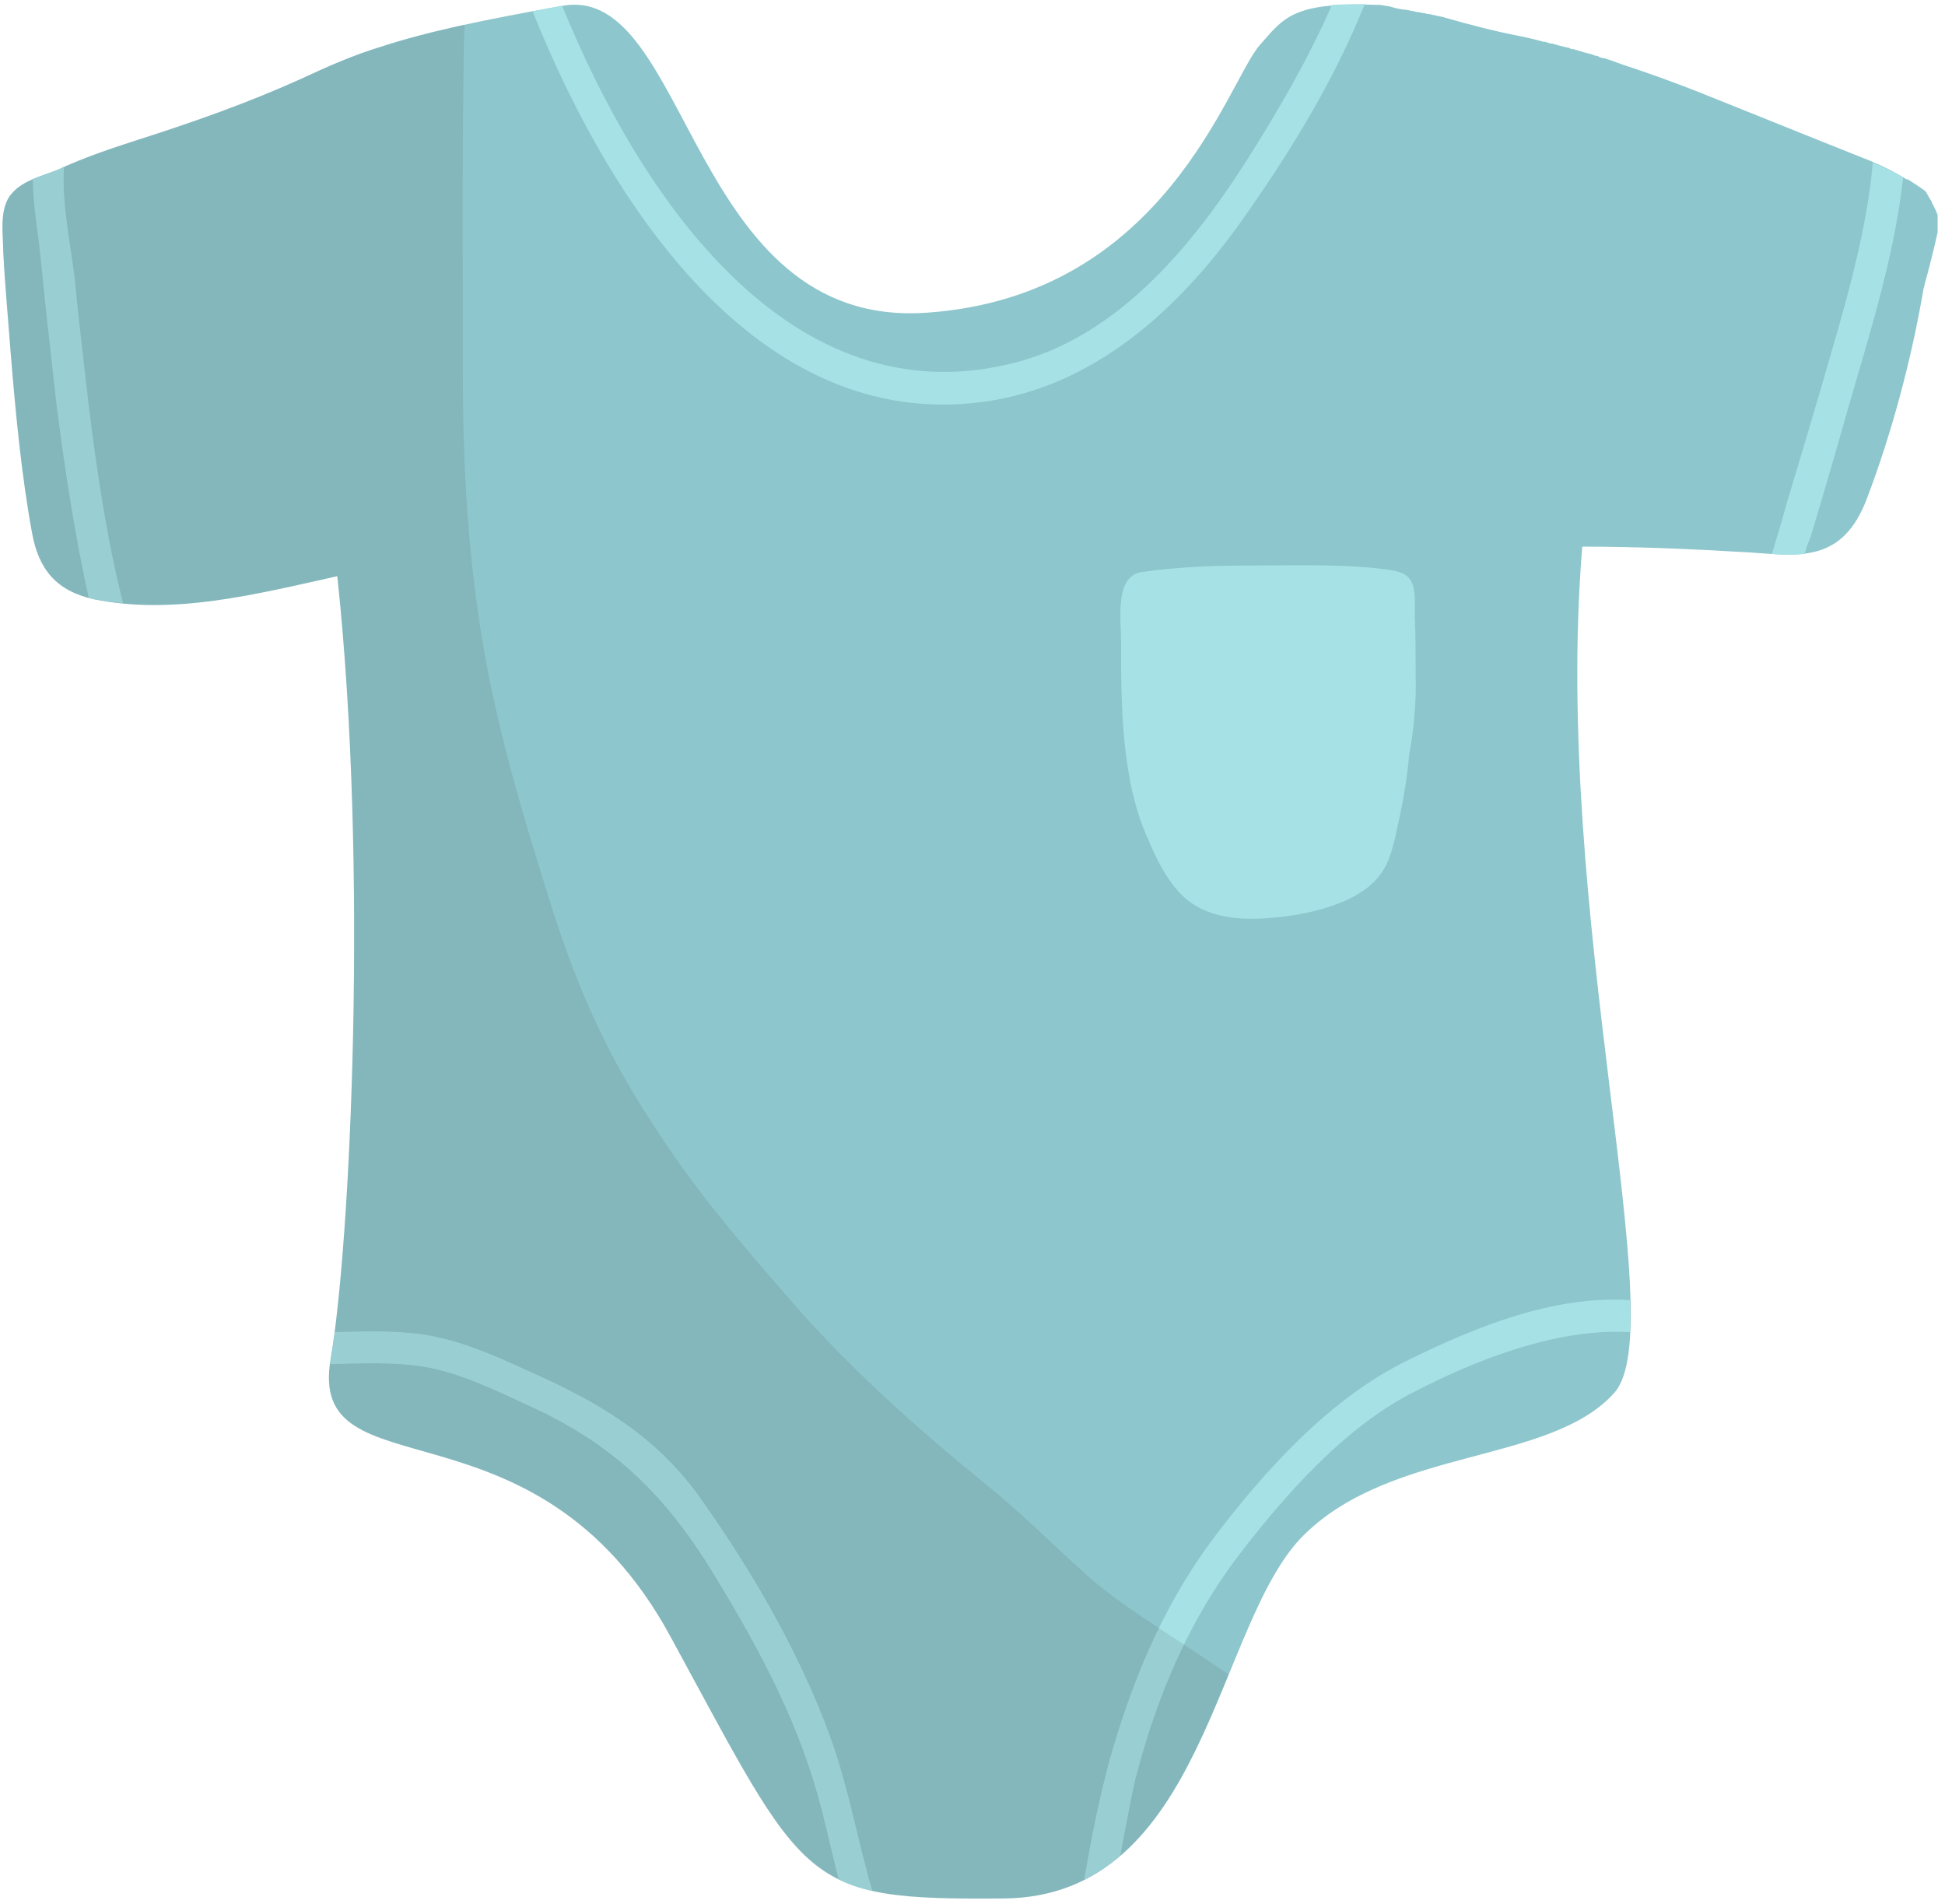 <svg version="1.2" xmlns="http://www.w3.org/2000/svg" viewBox="0 0 237 232" width="237" height="232">
	<title>3603065_67644-ai</title>
	<style>
		.s0 { fill: #8dc6cc } 
		.s1 { fill: #a5e1e5 } 
		.s2 { opacity: .1;fill: #2d2d2d } 
	</style>
	<g id="object">
		<g id="&lt;Group&gt;">
			<g id="&lt;Group&gt;">
				<path id="&lt;Path&gt;" class="s0" d="m235.4 24.7q0 0 0-0.1-0.4-0.6-0.7-1.2 0 0 0 0-0.1-0.1-0.1-0.1 0 0-0.1-0.1-1-0.7-2.1-1.4 0 0.1 0 0.1-2.1-1.3-4.5-2.3c-6.8-2.7-13.7-5.5-20.7-8.3q-4.8-1.9-9.7-3.5-1-0.4-2-0.7 0.1 0 0.1 0-0.3 0-0.6-0.1-0.2-0.1-0.4-0.2-0.1 0-0.2 0-0.2-0.1-0.5-0.2-0.9-0.2-1.8-0.5-0.1 0-0.3-0.1-0.3 0-0.5-0.1-0.1-0.1-0.3-0.1-0.9-0.2-1.9-0.5-0.1 0-0.2 0-0.3-0.1-0.6-0.2-0.1 0-0.2 0-1.4-0.4-2.9-0.7c-3.1-0.6-6.2-1.4-9.3-2.3q-0.9-0.2-1.8-0.4 0 0-0.1 0-0.2 0-0.4-0.1-0.3 0-0.6-0.1-0.3 0-0.6-0.1 0 0 0 0-0.9-0.2-1.8-0.3 0 0 0 0-0.6-0.1-1.2-0.3-0.6-0.1-1.2-0.2c-10.7-0.4-11.7 1.5-14.7 4.9-3.9 4.4-11.5 30.6-40.6 32.6-29 2-28.8-40.1-44.3-37.4-9.6 1.7-16.8 3.2-22.2 5-3.3 1-6.5 2.4-9.7 3.9-6.4 2.9-13.2 5.3-19.8 7.4-3.4 1.1-6.7 2.2-9.9 3.7-1.8 0.7-4.2 1.3-5.5 2.8-1.7 1.8-1.1 5.1-1.1 7.3 0.2 4 0.6 8.1 0.9 12.2 0.6 7.3 1.3 14.8 2.6 21.9 0.8 4.5 3 7.1 7.5 8.1 9.7 2 19.8-0.6 29.7-2.8 3.8 35.4 1.6 81.4-0.8 95.3-3 17 24.9 3.5 41.4 33.9 16.6 30.5 15.9 32.1 40.6 31.9 24.7-0.2 25.8-33.9 36.7-44.4 10.9-10.6 29.9-8.5 37.7-17.2 7.2-8.1-7.6-58.4-3.9-103.1 6.8 0 13.5 0.3 20.3 0.7 6 0.4 11.4 1.4 14.4-6.6 3-7.9 5.4-16.8 6.9-25.6q0.1-0.2 0.1-0.4c0.5-1.8 1.1-4.1 1.6-6.4q0-1.1 0-2.1-0.3-0.8-0.7-1.5z"/>
				<g id="&lt;Group&gt;">
					<path id="&lt;Path&gt;" class="s1" d="m120.9 48.8c13.1-2.2 23.3-11.6 31.1-22.9 5.4-7.7 10.6-16.2 14.3-25.4q-2.3 0-4 0.1c-2.9 6.6-6.5 12.8-10.3 18.8-7.1 11.2-16.3 21.9-28.8 24.9-26.6 6.5-44.9-19.5-54.7-43.6q-1.8 0.3-3.6 0.7c10 24.9 28.5 51.9 56 47.4z"/>
					<path id="&lt;Path&gt;" class="s1" d="m85.6 182.9c-5.3-7.7-12.4-11.9-20.4-15.5-4.6-2.1-9.3-4.3-14.3-4.9-3.4-0.4-6.7-0.3-10.1-0.2q-0.2 1.8-0.5 3.2 0 0.4-0.1 0.7c4-0.1 8-0.3 11.9 0.4 4.2 0.8 8.3 2.8 12.2 4.6 10.4 4.7 16.9 10.9 23.1 21.3 5.4 8.9 10.2 17.9 12.8 28.3 0.7 2.7 1.3 5.5 2 8.2q1.9 0.9 4.1 1.4c-1.8-6.2-2.9-12.6-5.1-18.7-3.7-10.2-9.5-20.2-15.6-28.8z"/>
					<path id="&lt;Path&gt;" class="s1" d="m150.7 189.8c5.8-7.6 12.9-15.6 21-19.9 8-4.2 17.9-8.1 26.9-7.6q0.1-1.8 0-3.9c-9.2-0.6-18.7 3.2-27 7.3-9.5 4.6-17.6 13.5-24.1 22.2-5.9 8-9.8 17.4-12.5 27.3-1.2 4.6-2.1 9.2-2.9 13.8q2.4-1.2 4.4-2.9c0.9-4.8 1.7-9 2-9.9 2.5-9.6 6.4-18.7 12.2-26.4z"/>
				</g>
				<g id="&lt;Group&gt;">
				</g>
				<g id="&lt;Group&gt;">
					<path id="&lt;Path&gt;" class="s1" d="m9.1 33.9c-0.5-4.2-1.6-9.1-1.3-13.6q-0.4 0.2-0.8 0.4c-0.9 0.4-2 0.7-3 1.1 0 3.1 0.6 6.2 0.9 9.1 0.6 6.2 1.3 12.3 2 18.5 1 7.8 2.2 15.7 3.9 23.4q0.3 0.1 0.6 0.2 1.8 0.3 3.6 0.5c-2-7.9-3.2-16.1-4.2-24.2-0.6-5.1-1.2-10.2-1.7-15.4z"/>
					<path id="&lt;Path&gt;" class="s1" d="m225.5 48.7c2.5-8.6 5.4-17.9 6.4-27.1q-1.8-1-3.7-1.8c-0.8 9.3-3.9 19.1-6.4 27.8q-2.1 7.1-4.2 14.1c-0.5 1.9-1.1 3.8-1.7 5.8 1.4 0.1 2.8 0.1 4 0q0.3-1.1 0.7-2c1.7-5.6 3.3-11.2 4.9-16.8z"/>
				</g>
				<g id="&lt;Group&gt;">
					<path id="&lt;Path&gt;" class="s2" d="m132.3 191.8c-4.2-3.8-8.2-7.8-12.6-11.3-8.2-6.7-15.7-13.4-22.7-21.3-6.7-7.7-12.1-13.9-17.5-22.3-5.8-8.8-9.5-17.4-12.6-27.4-3.2-10.2-6.2-20.2-8-30.7-1.9-11.1-2.5-22-2.5-33.2 0-12.8-0.1-25.6 0.1-38.4q0-2.1 0.1-4.2c-4 0.9-7.3 1.8-10.2 2.7-3.3 1-6.5 2.4-9.7 3.9-6.4 2.9-13.2 5.3-19.8 7.4-3.4 1.1-6.7 2.2-9.9 3.7-1.8 0.7-4.2 1.3-5.5 2.8-1.7 1.8-1.1 5.1-1.1 7.3 0.2 4 0.6 8.1 0.9 12.2 0.6 7.3 1.3 14.8 2.6 21.9 0.8 4.5 3 7.1 7.5 8.1 9.7 2 19.8-0.6 29.7-2.8 3.8 35.4 1.6 81.4-0.8 95.3-3 17 24.9 3.5 41.4 33.9 16.6 30.5 15.9 32.1 40.6 31.9 16-0.1 22.1-14.4 27.4-27.3q-3.4-2.3-6.9-4.6c-3.8-2.5-7.4-4.8-10.5-7.6z"/>
				</g>
				<path id="&lt;Path&gt;" class="s1" d="m172.5 82.2c0-2.2 0-4.7-0.1-7q0-0.8 0-1.6c0.1-4-1.5-4-5-4.4-5.2-0.5-10.4-0.3-15.6-0.3-4.1 0-8.6 0.2-12.7 0.8-3.3 0.5-2.5 5.7-2.5 8.5 0 7.6 0 17 3.4 24.3 1.2 2.9 2.9 5.9 5 7.4 3.6 2.6 8.6 2.2 12.7 1.6 3.5-0.6 8.6-1.9 10.8-5.4 1.2-1.8 1.6-4.7 2.1-6.8 0.5-2.4 0.9-4.8 1.1-7.3 0.6-3.2 0.9-6.6 0.8-9.8z"/>
			</g>
		</g>
	</g>
</svg>